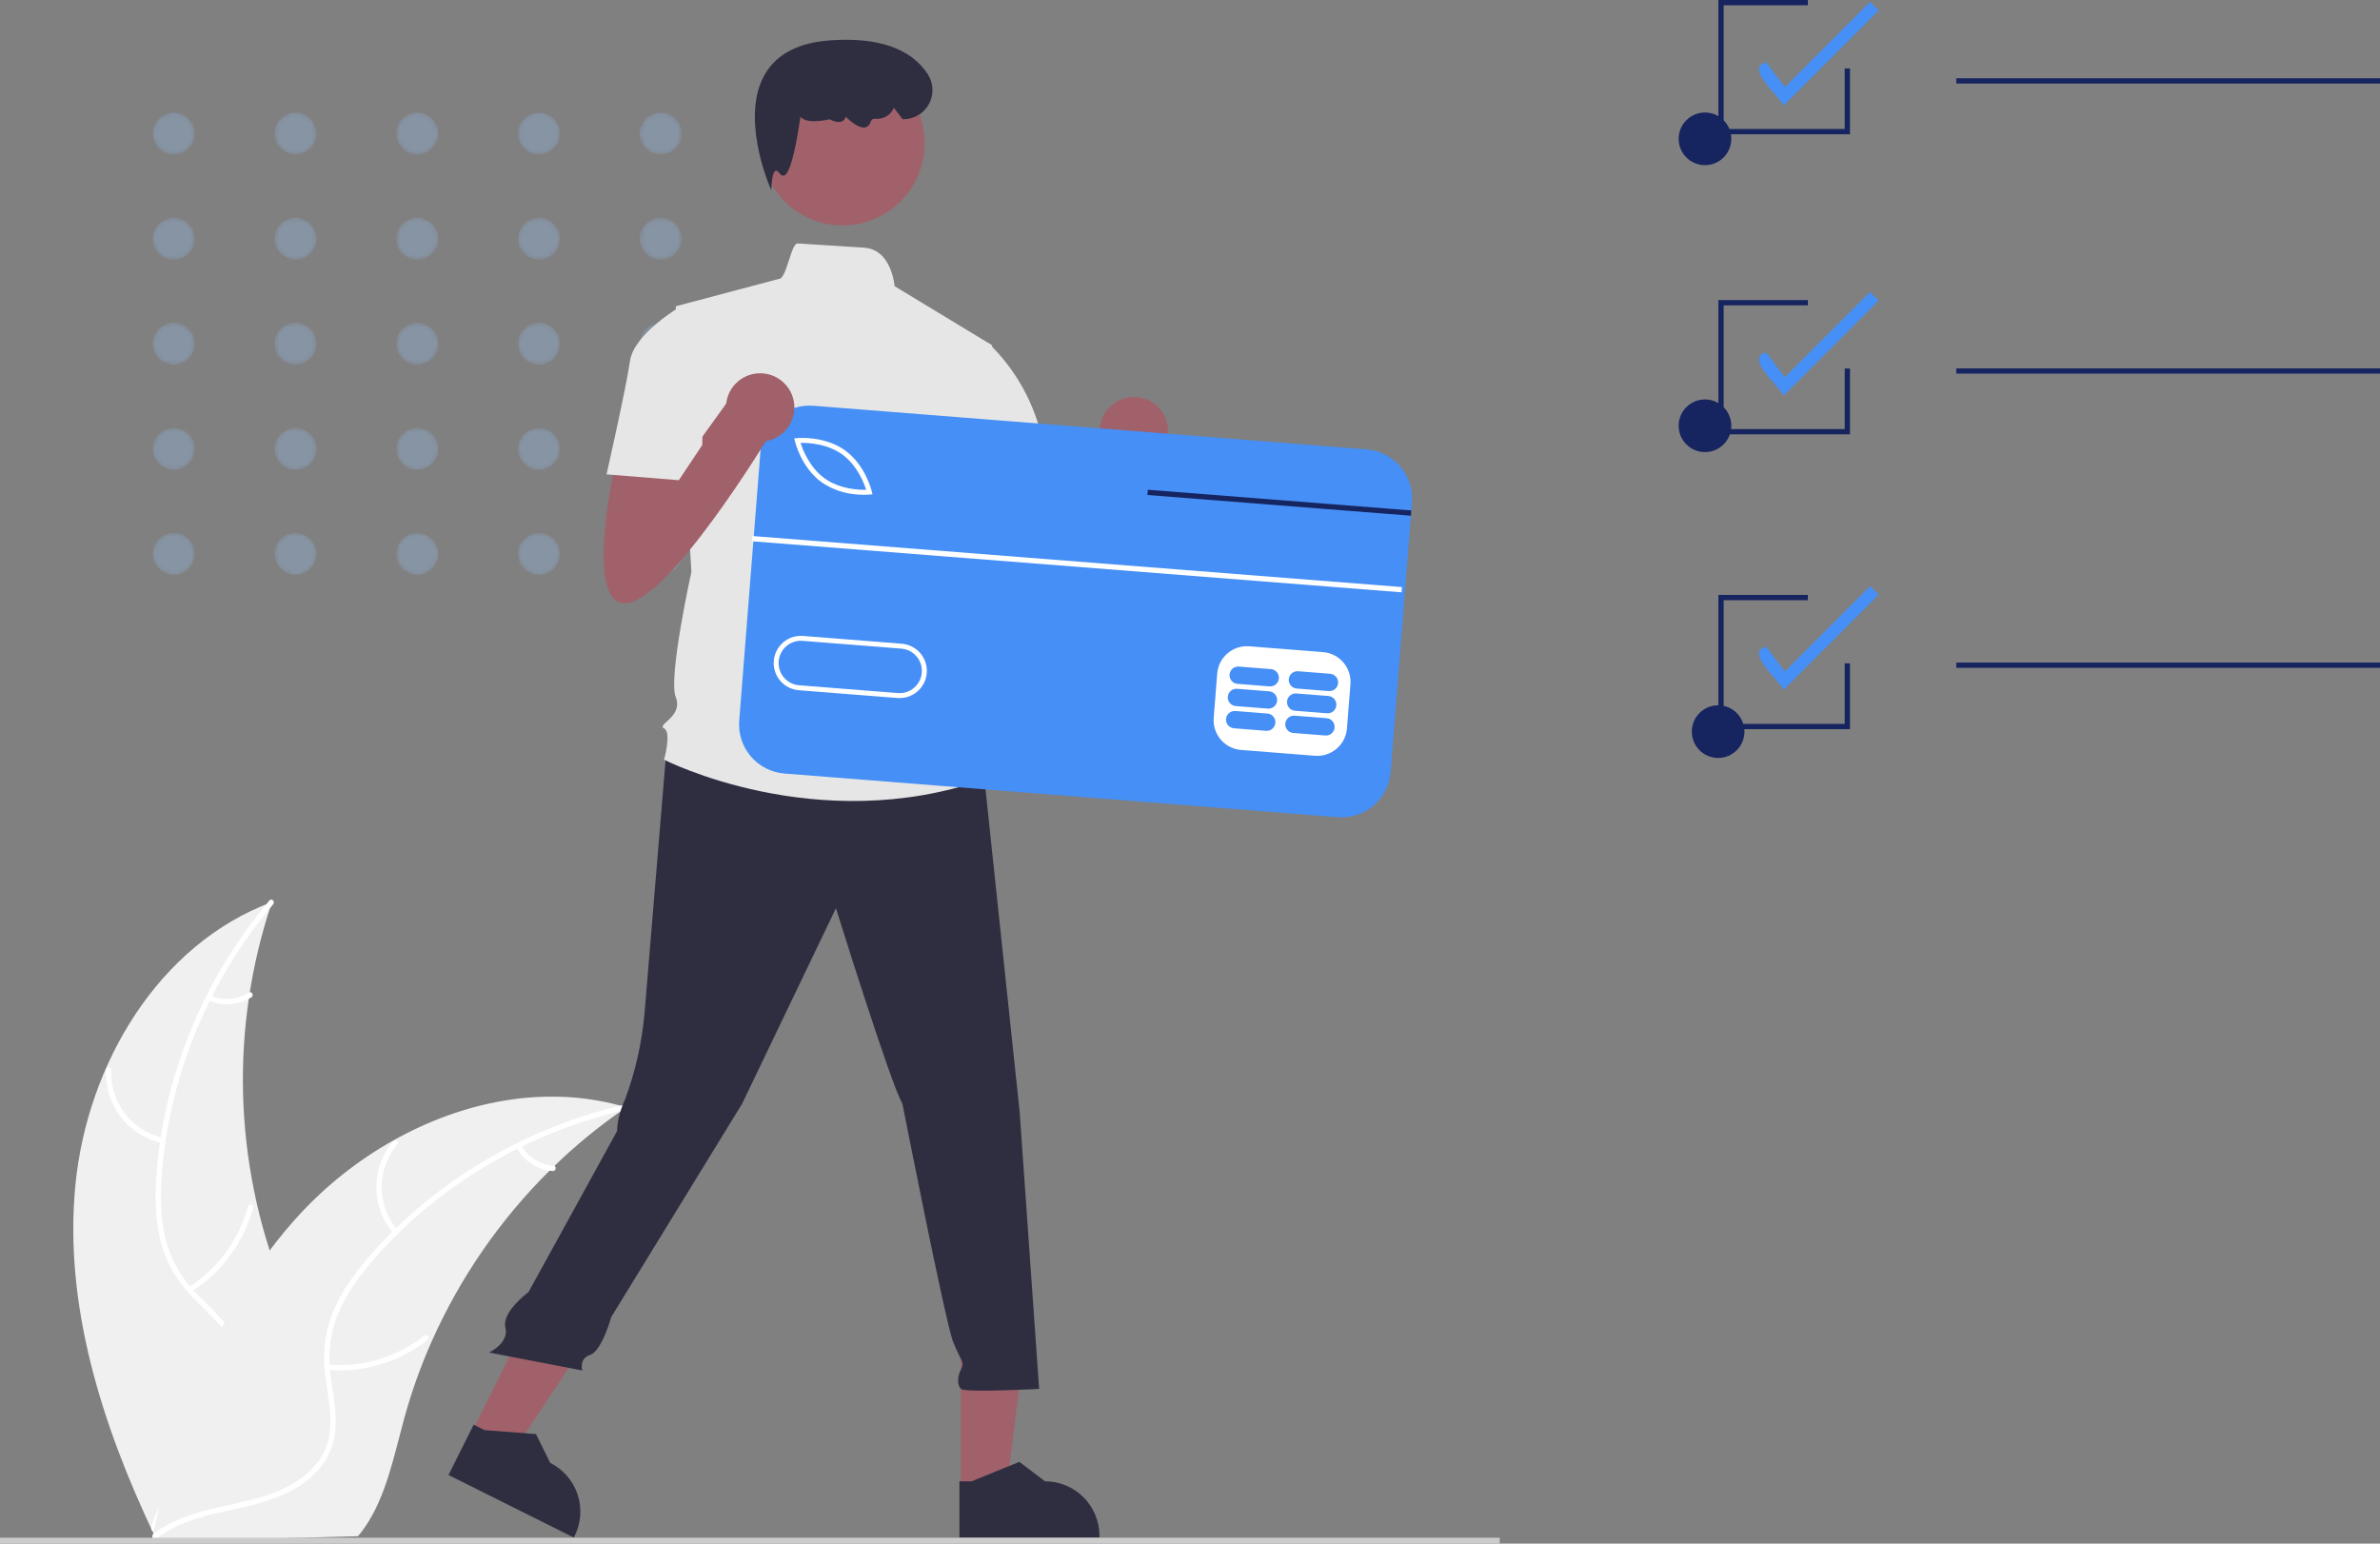 <svg width="592" height="384" viewBox="0 0 592 384" fill="none" xmlns="http://www.w3.org/2000/svg">
<rect x="0" y="0" width="592" height="384" fill="#808080" stroke="none"/>
<g clip-path="url(#clip0_711_6732)">
<g opacity="0.3">
<mask id="mask0_711_6732" style="mask-type:alpha" maskUnits="userSpaceOnUse" x="38" y="28" width="11" height="11">
<path d="M43.228 38.425C46.116 38.425 48.457 36.091 48.457 33.212C48.457 30.334 46.116 28 43.228 28C40.341 28 38 30.334 38 33.212C38 36.091 40.341 38.425 43.228 38.425Z" fill="url(#paint0_linear_711_6732)"/>
</mask>
<g mask="url(#mask0_711_6732)">
<path d="M43.228 38.425C46.116 38.425 48.457 36.091 48.457 33.212C48.457 30.334 46.116 28 43.228 28C40.341 28 38 30.334 38 33.212C38 36.091 40.341 38.425 43.228 38.425Z" fill="url(#paint1_linear_711_6732)"/>
</g>
<mask id="mask1_711_6732" style="mask-type:alpha" maskUnits="userSpaceOnUse" x="68" y="28" width="11" height="11">
<path d="M73.51 38.425C76.397 38.425 78.738 36.091 78.738 33.212C78.738 30.334 76.397 28 73.51 28C70.622 28 68.281 30.334 68.281 33.212C68.281 36.091 70.622 38.425 73.51 38.425Z" fill="url(#paint2_linear_711_6732)"/>
</mask>
<g mask="url(#mask1_711_6732)">
<path d="M73.51 38.425C76.397 38.425 78.738 36.091 78.738 33.212C78.738 30.334 76.397 28 73.51 28C70.622 28 68.281 30.334 68.281 33.212C68.281 36.091 70.622 38.425 73.51 38.425Z" fill="url(#paint3_linear_711_6732)"/>
</g>
<mask id="mask2_711_6732" style="mask-type:alpha" maskUnits="userSpaceOnUse" x="98" y="28" width="12" height="11">
<path d="M103.79 38.425C106.678 38.425 109.019 36.091 109.019 33.212C109.019 30.334 106.678 28 103.79 28C100.903 28 98.562 30.334 98.562 33.212C98.562 36.091 100.903 38.425 103.79 38.425Z" fill="url(#paint4_linear_711_6732)"/>
</mask>
<g mask="url(#mask2_711_6732)">
<path d="M103.79 38.425C106.678 38.425 109.019 36.091 109.019 33.212C109.019 30.334 106.678 28 103.79 28C100.903 28 98.562 30.334 98.562 33.212C98.562 36.091 100.903 38.425 103.79 38.425Z" fill="url(#paint5_linear_711_6732)"/>
</g>
<mask id="mask3_711_6732" style="mask-type:alpha" maskUnits="userSpaceOnUse" x="128" y="28" width="12" height="11">
<path d="M134.072 38.425C136.959 38.425 139.3 36.091 139.3 33.212C139.3 30.334 136.959 28 134.072 28C131.184 28 128.843 30.334 128.843 33.212C128.843 36.091 131.184 38.425 134.072 38.425Z" fill="url(#paint6_linear_711_6732)"/>
</mask>
<g mask="url(#mask3_711_6732)">
<path d="M134.072 38.425C136.959 38.425 139.3 36.091 139.3 33.212C139.3 30.334 136.959 28 134.072 28C131.184 28 128.843 30.334 128.843 33.212C128.843 36.091 131.184 38.425 134.072 38.425Z" fill="url(#paint7_linear_711_6732)"/>
</g>
<mask id="mask4_711_6732" style="mask-type:alpha" maskUnits="userSpaceOnUse" x="159" y="28" width="11" height="11">
<path d="M164.352 38.425C167.24 38.425 169.581 36.091 169.581 33.212C169.581 30.334 167.24 28 164.352 28C161.465 28 159.124 30.334 159.124 33.212C159.124 36.091 161.465 38.425 164.352 38.425Z" fill="url(#paint8_linear_711_6732)"/>
</mask>
<g mask="url(#mask4_711_6732)">
<path d="M164.352 38.425C167.24 38.425 169.581 36.091 169.581 33.212C169.581 30.334 167.24 28 164.352 28C161.465 28 159.124 30.334 159.124 33.212C159.124 36.091 161.465 38.425 164.352 38.425Z" fill="url(#paint9_linear_711_6732)"/>
</g>
<mask id="mask5_711_6732" style="mask-type:alpha" maskUnits="userSpaceOnUse" x="38" y="54" width="11" height="11">
<path d="M43.228 64.596C46.116 64.596 48.457 62.262 48.457 59.383C48.457 56.505 46.116 54.171 43.228 54.171C40.341 54.171 38 56.505 38 59.383C38 62.262 40.341 64.596 43.228 64.596Z" fill="url(#paint10_linear_711_6732)"/>
</mask>
<g mask="url(#mask5_711_6732)">
<path d="M43.228 64.596C46.116 64.596 48.457 62.262 48.457 59.383C48.457 56.505 46.116 54.171 43.228 54.171C40.341 54.171 38 56.505 38 59.383C38 62.262 40.341 64.596 43.228 64.596Z" fill="url(#paint11_linear_711_6732)"/>
</g>
<mask id="mask6_711_6732" style="mask-type:alpha" maskUnits="userSpaceOnUse" x="68" y="54" width="11" height="11">
<path d="M73.51 64.596C76.397 64.596 78.738 62.262 78.738 59.383C78.738 56.505 76.397 54.171 73.51 54.171C70.622 54.171 68.281 56.505 68.281 59.383C68.281 62.262 70.622 64.596 73.51 64.596Z" fill="url(#paint12_linear_711_6732)"/>
</mask>
<g mask="url(#mask6_711_6732)">
<path d="M73.51 64.596C76.397 64.596 78.738 62.262 78.738 59.383C78.738 56.505 76.397 54.171 73.51 54.171C70.622 54.171 68.281 56.505 68.281 59.383C68.281 62.262 70.622 64.596 73.51 64.596Z" fill="url(#paint13_linear_711_6732)"/>
</g>
<mask id="mask7_711_6732" style="mask-type:alpha" maskUnits="userSpaceOnUse" x="98" y="54" width="12" height="11">
<path d="M103.79 64.596C106.678 64.596 109.019 62.262 109.019 59.383C109.019 56.505 106.678 54.171 103.79 54.171C100.903 54.171 98.562 56.505 98.562 59.383C98.562 62.262 100.903 64.596 103.79 64.596Z" fill="url(#paint14_linear_711_6732)"/>
</mask>
<g mask="url(#mask7_711_6732)">
<path d="M103.79 64.596C106.678 64.596 109.019 62.262 109.019 59.383C109.019 56.505 106.678 54.171 103.79 54.171C100.903 54.171 98.562 56.505 98.562 59.383C98.562 62.262 100.903 64.596 103.79 64.596Z" fill="url(#paint15_linear_711_6732)"/>
</g>
<mask id="mask8_711_6732" style="mask-type:alpha" maskUnits="userSpaceOnUse" x="128" y="54" width="12" height="11">
<path d="M134.072 64.596C136.959 64.596 139.3 62.262 139.3 59.383C139.3 56.505 136.959 54.171 134.072 54.171C131.184 54.171 128.843 56.505 128.843 59.383C128.843 62.262 131.184 64.596 134.072 64.596Z" fill="url(#paint16_linear_711_6732)"/>
</mask>
<g mask="url(#mask8_711_6732)">
<path d="M134.072 64.596C136.959 64.596 139.3 62.262 139.3 59.383C139.3 56.505 136.959 54.171 134.072 54.171C131.184 54.171 128.843 56.505 128.843 59.383C128.843 62.262 131.184 64.596 134.072 64.596Z" fill="url(#paint17_linear_711_6732)"/>
</g>
<mask id="mask9_711_6732" style="mask-type:alpha" maskUnits="userSpaceOnUse" x="38" y="80" width="11" height="11">
<path d="M43.228 90.713C46.116 90.713 48.457 88.379 48.457 85.5C48.457 82.621 46.116 80.288 43.228 80.288C40.341 80.288 38 82.621 38 85.5C38 88.379 40.341 90.713 43.228 90.713Z" fill="url(#paint18_linear_711_6732)"/>
</mask>
<g mask="url(#mask9_711_6732)">
<path d="M43.228 90.713C46.116 90.713 48.457 88.379 48.457 85.5C48.457 82.621 46.116 80.288 43.228 80.288C40.341 80.288 38 82.621 38 85.5C38 88.379 40.341 90.713 43.228 90.713Z" fill="url(#paint19_linear_711_6732)"/>
</g>
<mask id="mask10_711_6732" style="mask-type:alpha" maskUnits="userSpaceOnUse" x="68" y="80" width="11" height="11">
<path d="M73.51 90.713C76.397 90.713 78.738 88.379 78.738 85.5C78.738 82.621 76.397 80.288 73.51 80.288C70.622 80.288 68.281 82.621 68.281 85.5C68.281 88.379 70.622 90.713 73.51 90.713Z" fill="url(#paint20_linear_711_6732)"/>
</mask>
<g mask="url(#mask10_711_6732)">
<path d="M73.51 90.713C76.397 90.713 78.738 88.379 78.738 85.5C78.738 82.621 76.397 80.288 73.51 80.288C70.622 80.288 68.281 82.621 68.281 85.5C68.281 88.379 70.622 90.713 73.51 90.713Z" fill="url(#paint21_linear_711_6732)"/>
</g>
<mask id="mask11_711_6732" style="mask-type:alpha" maskUnits="userSpaceOnUse" x="98" y="80" width="12" height="11">
<path d="M103.79 90.713C106.678 90.713 109.019 88.379 109.019 85.5C109.019 82.621 106.678 80.288 103.79 80.288C100.903 80.288 98.562 82.621 98.562 85.5C98.562 88.379 100.903 90.713 103.79 90.713Z" fill="url(#paint22_linear_711_6732)"/>
</mask>
<g mask="url(#mask11_711_6732)">
<path d="M103.79 90.713C106.678 90.713 109.019 88.379 109.019 85.5C109.019 82.621 106.678 80.288 103.79 80.288C100.903 80.288 98.562 82.621 98.562 85.5C98.562 88.379 100.903 90.713 103.79 90.713Z" fill="url(#paint23_linear_711_6732)"/>
</g>
<mask id="mask12_711_6732" style="mask-type:alpha" maskUnits="userSpaceOnUse" x="128" y="80" width="12" height="11">
<path d="M134.072 90.713C136.959 90.713 139.3 88.379 139.3 85.5C139.3 82.621 136.959 80.288 134.072 80.288C131.184 80.288 128.843 82.621 128.843 85.5C128.843 88.379 131.184 90.713 134.072 90.713Z" fill="url(#paint24_linear_711_6732)"/>
</mask>
<g mask="url(#mask12_711_6732)">
<path d="M134.072 90.713C136.959 90.713 139.3 88.379 139.3 85.5C139.3 82.621 136.959 80.288 134.072 80.288C131.184 80.288 128.843 82.621 128.843 85.5C128.843 88.379 131.184 90.713 134.072 90.713Z" fill="url(#paint25_linear_711_6732)"/>
</g>
<mask id="mask13_711_6732" style="mask-type:alpha" maskUnits="userSpaceOnUse" x="159" y="80" width="11" height="11">
<path d="M164.352 90.713C167.24 90.713 169.581 88.379 169.581 85.5C169.581 82.621 167.24 80.288 164.352 80.288C161.465 80.288 159.124 82.621 159.124 85.5C159.124 88.379 161.465 90.713 164.352 90.713Z" fill="url(#paint26_linear_711_6732)"/>
</mask>
<g mask="url(#mask13_711_6732)">
<path d="M164.352 90.713C167.24 90.713 169.581 88.379 169.581 85.5C169.581 82.621 167.24 80.288 164.352 80.288C161.465 80.288 159.124 82.621 159.124 85.5C159.124 88.379 161.465 90.713 164.352 90.713Z" fill="url(#paint27_linear_711_6732)"/>
</g>
<mask id="mask14_711_6732" style="mask-type:alpha" maskUnits="userSpaceOnUse" x="159" y="54" width="11" height="11">
<path d="M164.352 64.596C167.24 64.596 169.581 62.262 169.581 59.383C169.581 56.505 167.24 54.171 164.352 54.171C161.465 54.171 159.124 56.505 159.124 59.383C159.124 62.262 161.465 64.596 164.352 64.596Z" fill="url(#paint28_linear_711_6732)"/>
</mask>
<g mask="url(#mask14_711_6732)">
<path d="M164.352 64.596C167.24 64.596 169.581 62.262 169.581 59.383C169.581 56.505 167.24 54.171 164.352 54.171C161.465 54.171 159.124 56.505 159.124 59.383C159.124 62.262 161.465 64.596 164.352 64.596Z" fill="url(#paint29_linear_711_6732)"/>
</g>
<mask id="mask15_711_6732" style="mask-type:alpha" maskUnits="userSpaceOnUse" x="38" y="106" width="11" height="11">
<path d="M43.228 116.883C46.116 116.883 48.457 114.55 48.457 111.671C48.457 108.792 46.116 106.458 43.228 106.458C40.341 106.458 38 108.792 38 111.671C38 114.55 40.341 116.883 43.228 116.883Z" fill="url(#paint30_linear_711_6732)"/>
</mask>
<g mask="url(#mask15_711_6732)">
<path d="M43.228 116.883C46.116 116.883 48.457 114.55 48.457 111.671C48.457 108.792 46.116 106.458 43.228 106.458C40.341 106.458 38 108.792 38 111.671C38 114.55 40.341 116.883 43.228 116.883Z" fill="url(#paint31_linear_711_6732)"/>
</g>
<mask id="mask16_711_6732" style="mask-type:alpha" maskUnits="userSpaceOnUse" x="68" y="106" width="11" height="11">
<path d="M73.51 116.883C76.397 116.883 78.738 114.55 78.738 111.671C78.738 108.792 76.397 106.458 73.51 106.458C70.622 106.458 68.281 108.792 68.281 111.671C68.281 114.55 70.622 116.883 73.51 116.883Z" fill="url(#paint32_linear_711_6732)"/>
</mask>
<g mask="url(#mask16_711_6732)">
<path d="M73.51 116.883C76.397 116.883 78.738 114.55 78.738 111.671C78.738 108.792 76.397 106.458 73.51 106.458C70.622 106.458 68.281 108.792 68.281 111.671C68.281 114.55 70.622 116.883 73.51 116.883Z" fill="url(#paint33_linear_711_6732)"/>
</g>
<mask id="mask17_711_6732" style="mask-type:alpha" maskUnits="userSpaceOnUse" x="98" y="106" width="12" height="11">
<path d="M103.79 116.883C106.678 116.883 109.019 114.55 109.019 111.671C109.019 108.792 106.678 106.458 103.79 106.458C100.903 106.458 98.562 108.792 98.562 111.671C98.562 114.55 100.903 116.883 103.79 116.883Z" fill="url(#paint34_linear_711_6732)"/>
</mask>
<g mask="url(#mask17_711_6732)">
<path d="M103.79 116.883C106.678 116.883 109.019 114.55 109.019 111.671C109.019 108.792 106.678 106.458 103.79 106.458C100.903 106.458 98.562 108.792 98.562 111.671C98.562 114.55 100.903 116.883 103.79 116.883Z" fill="url(#paint35_linear_711_6732)"/>
</g>
<mask id="mask18_711_6732" style="mask-type:alpha" maskUnits="userSpaceOnUse" x="128" y="106" width="12" height="11">
<path d="M134.072 116.883C136.959 116.883 139.3 114.55 139.3 111.671C139.3 108.792 136.959 106.458 134.072 106.458C131.184 106.458 128.843 108.792 128.843 111.671C128.843 114.55 131.184 116.883 134.072 116.883Z" fill="url(#paint36_linear_711_6732)"/>
</mask>
<g mask="url(#mask18_711_6732)">
<path d="M134.072 116.883C136.959 116.883 139.3 114.55 139.3 111.671C139.3 108.792 136.959 106.458 134.072 106.458C131.184 106.458 128.843 108.792 128.843 111.671C128.843 114.55 131.184 116.883 134.072 116.883Z" fill="url(#paint37_linear_711_6732)"/>
</g>
<mask id="mask19_711_6732" style="mask-type:alpha" maskUnits="userSpaceOnUse" x="159" y="106" width="11" height="11">
<path d="M164.352 116.883C167.24 116.883 169.581 114.55 169.581 111.671C169.581 108.792 167.24 106.458 164.352 106.458C161.465 106.458 159.124 108.792 159.124 111.671C159.124 114.55 161.465 116.883 164.352 116.883Z" fill="url(#paint38_linear_711_6732)"/>
</mask>
<g mask="url(#mask19_711_6732)">
<path d="M164.352 116.883C167.24 116.883 169.581 114.55 169.581 111.671C169.581 108.792 167.24 106.458 164.352 106.458C161.465 106.458 159.124 108.792 159.124 111.671C159.124 114.55 161.465 116.883 164.352 116.883Z" fill="url(#paint39_linear_711_6732)"/>
</g>
<mask id="mask20_711_6732" style="mask-type:alpha" maskUnits="userSpaceOnUse" x="38" y="132" width="11" height="11">
<path d="M43.228 143C46.116 143 48.457 140.666 48.457 137.787C48.457 134.909 46.116 132.575 43.228 132.575C40.341 132.575 38 134.909 38 137.787C38 140.666 40.341 143 43.228 143Z" fill="url(#paint40_linear_711_6732)"/>
</mask>
<g mask="url(#mask20_711_6732)">
<path d="M43.228 143C46.116 143 48.457 140.666 48.457 137.787C48.457 134.909 46.116 132.575 43.228 132.575C40.341 132.575 38 134.909 38 137.787C38 140.666 40.341 143 43.228 143Z" fill="url(#paint41_linear_711_6732)"/>
</g>
<mask id="mask21_711_6732" style="mask-type:alpha" maskUnits="userSpaceOnUse" x="68" y="132" width="11" height="11">
<path d="M73.51 143C76.397 143 78.738 140.666 78.738 137.787C78.738 134.909 76.397 132.575 73.51 132.575C70.622 132.575 68.281 134.909 68.281 137.787C68.281 140.666 70.622 143 73.51 143Z" fill="url(#paint42_linear_711_6732)"/>
</mask>
<g mask="url(#mask21_711_6732)">
<path d="M73.51 143C76.397 143 78.738 140.666 78.738 137.787C78.738 134.909 76.397 132.575 73.51 132.575C70.622 132.575 68.281 134.909 68.281 137.787C68.281 140.666 70.622 143 73.51 143Z" fill="url(#paint43_linear_711_6732)"/>
</g>
<mask id="mask22_711_6732" style="mask-type:alpha" maskUnits="userSpaceOnUse" x="98" y="132" width="12" height="11">
<path d="M103.79 143C106.678 143 109.019 140.666 109.019 137.787C109.019 134.909 106.678 132.575 103.79 132.575C100.903 132.575 98.562 134.909 98.562 137.787C98.562 140.666 100.903 143 103.79 143Z" fill="url(#paint44_linear_711_6732)"/>
</mask>
<g mask="url(#mask22_711_6732)">
<path d="M103.79 143C106.678 143 109.019 140.666 109.019 137.787C109.019 134.909 106.678 132.575 103.79 132.575C100.903 132.575 98.562 134.909 98.562 137.787C98.562 140.666 100.903 143 103.79 143Z" fill="url(#paint45_linear_711_6732)"/>
</g>
<mask id="mask23_711_6732" style="mask-type:alpha" maskUnits="userSpaceOnUse" x="128" y="132" width="12" height="11">
<path d="M134.072 143C136.959 143 139.3 140.666 139.3 137.787C139.3 134.909 136.959 132.575 134.072 132.575C131.184 132.575 128.843 134.909 128.843 137.787C128.843 140.666 131.184 143 134.072 143Z" fill="url(#paint46_linear_711_6732)"/>
</mask>
<g mask="url(#mask23_711_6732)">
<path d="M134.072 143C136.959 143 139.3 140.666 139.3 137.787C139.3 134.909 136.959 132.575 134.072 132.575C131.184 132.575 128.843 134.909 128.843 137.787C128.843 140.666 131.184 143 134.072 143Z" fill="url(#paint47_linear_711_6732)"/>
</g>
<mask id="mask24_711_6732" style="mask-type:alpha" maskUnits="userSpaceOnUse" x="159" y="132" width="11" height="11">
<path d="M164.352 143C167.24 143 169.581 140.666 169.581 137.787C169.581 134.909 167.24 132.575 164.352 132.575C161.465 132.575 159.124 134.909 159.124 137.787C159.124 140.666 161.465 143 164.352 143Z" fill="url(#paint48_linear_711_6732)"/>
</mask>
<g mask="url(#mask24_711_6732)">
<path d="M164.352 143C167.24 143 169.581 140.666 169.581 137.787C169.581 134.909 167.24 132.575 164.352 132.575C161.465 132.575 159.124 134.909 159.124 137.787C159.124 140.666 161.465 143 164.352 143Z" fill="url(#paint49_linear_711_6732)"/>
</g>
</g>
<path d="M18.763 294.719C21.696 264.762 39.429 234.859 67.643 224.399C57.217 255.426 58.098 289.142 70.13 319.582C74.813 331.304 81.242 343.855 77.438 355.891C75.072 363.381 68.957 369.224 62.048 372.957C55.14 376.691 47.414 378.586 39.785 380.445L38.308 381.733C25.411 354.538 15.829 324.675 18.763 294.719Z" fill="#F0F0F0"/>
<path d="M67.94 224.956C52.01 243.765 41.983 267.787 40.23 292.414C39.851 297.738 39.93 303.172 41.227 308.376C42.53 313.44 45.165 318.061 48.857 321.761C52.231 325.281 56.089 328.489 58.549 332.768C61.142 337.277 61.372 342.472 59.806 347.374C57.889 353.373 53.931 358.325 49.893 363.033C45.41 368.26 40.67 373.618 38.884 380.44C38.668 381.266 37.398 380.882 37.614 380.057C40.722 368.189 51.978 361.2 57.152 350.448C59.567 345.431 60.485 339.656 57.964 334.493C55.76 329.977 51.784 326.665 48.337 323.131C44.718 319.421 41.91 315.319 40.389 310.322C38.832 305.209 38.541 299.767 38.782 294.456C39.419 282.418 41.944 270.555 46.265 259.301C51.125 246.43 58.15 234.486 67.037 223.984C67.587 223.335 68.487 224.311 67.94 224.956L67.94 224.956Z" fill="white"/>
<path d="M40.378 284.379C36.255 283.491 32.583 281.166 30.016 277.819C27.449 274.472 26.154 270.322 26.364 266.108C26.374 265.937 26.451 265.776 26.577 265.659C26.704 265.543 26.871 265.48 27.043 265.484C27.215 265.488 27.378 265.559 27.499 265.681C27.62 265.803 27.689 265.968 27.69 266.14C27.488 270.063 28.694 273.929 31.09 277.041C33.487 280.153 36.917 282.305 40.761 283.109C41.596 283.285 41.208 284.554 40.378 284.379Z" fill="white"/>
<path d="M46.912 320.202C54.195 315.59 59.473 308.401 61.694 300.069C61.913 299.243 63.182 299.627 62.963 300.452C60.637 309.118 55.129 316.588 47.539 321.371C46.815 321.827 46.192 320.655 46.912 320.202Z" fill="white"/>
<path d="M52.388 247.654C53.911 248.33 55.579 248.617 57.24 248.489C58.902 248.362 60.506 247.823 61.908 246.922C62.626 246.457 63.248 247.629 62.535 248.09C60.981 249.079 59.209 249.672 57.374 249.817C55.538 249.963 53.695 249.656 52.005 248.924C51.84 248.869 51.702 248.752 51.62 248.599C51.537 248.445 51.516 248.266 51.561 248.098C51.613 247.93 51.728 247.789 51.883 247.706C52.038 247.623 52.219 247.604 52.388 247.654H52.388Z" fill="white"/>
<path d="M155.805 275.469C155.365 275.772 154.925 276.074 154.485 276.388C148.592 280.488 143.043 285.061 137.89 290.06C137.486 290.44 137.082 290.831 136.689 291.222C124.404 303.399 114.486 317.751 107.439 333.55C104.641 339.839 102.325 346.332 100.511 352.972C98.007 362.144 96.021 372.287 90.788 379.871C90.251 380.669 89.665 381.432 89.034 382.157L39.993 383.436C39.881 383.383 39.767 383.341 39.654 383.288L37.698 383.429C37.768 383.08 37.848 382.719 37.917 382.37C37.957 382.168 38.007 381.965 38.047 381.762C38.077 381.627 38.107 381.492 38.126 381.368C38.136 381.323 38.146 381.278 38.156 381.244C38.175 381.12 38.206 381.008 38.226 380.895C38.666 378.879 39.121 376.862 39.591 374.845C39.59 374.834 39.59 374.834 39.601 374.822C43.221 359.462 48.154 344.269 55.235 330.308C55.449 329.888 55.661 329.457 55.897 329.036C59.123 322.761 62.858 316.76 67.062 311.093C69.374 307.998 71.841 305.021 74.454 302.176C81.22 294.835 89.098 288.605 97.799 283.713C115.146 273.965 135.416 269.874 154.361 275.059C154.846 275.192 155.32 275.325 155.805 275.469Z" fill="#F0F0F0"/>
<path d="M155.711 276.095C131.671 281.518 109.208 294.66 92.987 313.267C89.48 317.29 86.272 321.676 84.175 326.613C82.168 331.44 81.49 336.717 82.212 341.895C82.787 346.737 83.937 351.623 83.326 356.52C82.682 361.682 79.74 365.969 75.538 368.94C70.397 372.575 64.257 374.145 58.2 375.472C51.474 376.945 44.464 378.369 38.933 382.74C38.263 383.27 37.48 382.198 38.149 381.67C47.773 374.065 60.967 375.264 71.57 369.796C76.517 367.245 80.726 363.186 81.821 357.545C82.778 352.612 81.597 347.573 80.972 342.676C80.316 337.533 80.542 332.568 82.335 327.661C84.169 322.641 87.212 318.121 90.601 314.026C98.355 304.797 107.511 296.846 117.734 290.463C129.361 283.113 142.159 277.807 155.575 274.775C156.405 274.588 156.536 275.909 155.711 276.095H155.711Z" fill="white"/>
<path d="M97.94 306.941C95.183 303.749 93.65 299.68 93.615 295.462C93.58 291.244 95.044 287.15 97.748 283.913C98.297 283.259 99.337 284.082 98.787 284.737C96.265 287.747 94.9 291.56 94.941 295.488C94.982 299.416 96.425 303.2 99.01 306.157C99.571 306.8 98.498 307.58 97.94 306.941Z" fill="white"/>
<path d="M81.597 339.479C90.188 340.183 98.729 337.622 105.517 332.306C106.189 331.779 106.971 332.85 106.3 333.377C99.226 338.895 90.332 341.542 81.394 340.79C80.542 340.718 80.749 339.407 81.597 339.479H81.597Z" fill="white"/>
<path d="M129.632 284.851C130.442 286.309 131.6 287.542 133.004 288.441C134.408 289.34 136.013 289.875 137.675 290C138.527 290.062 138.319 291.372 137.472 291.311C135.636 291.165 133.865 290.571 132.311 289.581C130.758 288.592 129.471 287.237 128.562 285.635C128.464 285.491 128.424 285.315 128.45 285.143C128.477 284.971 128.568 284.815 128.705 284.708C128.848 284.605 129.025 284.562 129.198 284.589C129.372 284.616 129.528 284.71 129.632 284.851Z" fill="white"/>
<path d="M443.628 26.284C442.896 24.121 433.714 16.769 439.34 15.533L443.954 21.688L465.168 0.467L467.301 2.602L443.628 26.284Z" fill="#458FF6"/>
<path d="M443.628 98.443C442.896 96.28 433.714 88.928 439.34 87.692L443.954 93.847L465.168 72.626L467.301 74.76L443.628 98.443Z" fill="#458FF6"/>
<path d="M443.628 171.633C442.896 169.47 433.714 162.118 439.34 160.882L443.954 167.037L465.168 145.816L467.301 147.95L443.628 171.633Z" fill="#458FF6"/>
<path d="M424.094 112.461C427.709 112.461 430.64 109.529 430.64 105.912C430.64 102.296 427.709 99.364 424.094 99.364C420.479 99.364 417.548 102.296 417.548 105.912C417.548 109.529 420.479 112.461 424.094 112.461Z" fill="#16245F"/>
<path d="M424.094 41.083C427.709 41.083 430.64 38.151 430.64 34.535C430.64 30.918 427.709 27.987 424.094 27.987C420.479 27.987 417.548 30.918 417.548 34.535C417.548 38.151 420.479 41.083 424.094 41.083Z" fill="#16245F"/>
<path d="M592 19.474H486.608V20.783H592V19.474Z" fill="#16245F"/>
<path d="M427.367 188.549C430.982 188.549 433.913 185.617 433.913 182C433.913 178.384 430.982 175.452 427.367 175.452C423.752 175.452 420.821 178.384 420.821 182C420.821 185.617 423.752 188.549 427.367 188.549Z" fill="#16245F"/>
<path d="M592 91.633H486.608V92.942H592V91.633Z" fill="#16245F"/>
<path d="M592 164.823H486.608V166.132H592V164.823Z" fill="#16245F"/>
<path d="M460.161 181.39H427.431V147.993H449.688V149.303H428.74V180.08H458.852V165.019H460.161V181.39Z" fill="#16245F"/>
<path d="M460.161 108.048H427.431V74.651H449.688V75.961H428.74V106.738H458.852V91.677H460.161V108.048Z" fill="#16245F"/>
<path d="M460.161 33.397H427.431V0H449.688V1.31H428.74V32.087H458.852V17.026H460.161V33.397Z" fill="#16245F"/>
<path d="M246.462 119.031C246.462 119.031 237.715 155.978 248.406 155.978C259.097 155.978 284.368 114.169 284.368 114.169L275.62 103.474L259.92 125.28L259.097 114.169L246.462 119.031Z" fill="#A0616A"/>
<path d="M282.037 115.776C286.737 115.776 290.547 111.964 290.547 107.263C290.547 102.561 286.737 98.75 282.037 98.75C277.337 98.75 273.527 102.561 273.527 107.263C273.527 111.964 277.337 115.776 282.037 115.776Z" fill="#A0616A"/>
<path d="M239.046 370.669L250.372 370.668L255.762 326.961L239.043 326.961L239.046 370.669Z" fill="#A0616A"/>
<path d="M238.646 382.49L273.479 382.489V382.048C273.479 378.451 272.051 375.001 269.508 372.458C266.965 369.914 263.517 368.485 259.921 368.485H259.921L253.558 363.656L241.686 368.486L238.646 368.486L238.646 382.49Z" fill="#2F2E41"/>
<path d="M117.199 356.532L127.334 361.591L151.667 324.891L136.708 317.423L117.199 356.532Z" fill="#A0616A"/>
<path d="M111.565 366.93L142.733 382.49L142.93 382.096C144.535 378.877 144.797 375.152 143.657 371.741C142.518 368.329 140.07 365.51 136.853 363.904L136.852 363.903L133.315 356.74L120.537 355.758L117.816 354.4L111.565 366.93Z" fill="#2F2E41"/>
<path d="M373.027 382.533H0V384H373.027V382.533Z" fill="#CCCCCC"/>
<path d="M165.81 186.057C165.81 186.057 161.283 240.506 160.311 252.173C159.645 259.487 158.011 266.68 155.452 273.564C155.452 273.564 153.508 277.453 153.508 281.342L131.477 321.394C131.477 321.394 124.745 326.344 125.717 330.234C126.689 334.123 121.658 336.456 121.658 336.456L144.858 340.929C144.858 340.929 143.887 338.012 146.802 337.04C149.718 336.067 152.039 327.634 152.039 327.634L184.61 274.536L207.936 225.922C207.936 225.922 221.544 269.675 224.459 274.536C224.459 274.536 235.151 328.984 237.095 333.845C239.038 338.707 240.01 338.707 239.038 340.651C238.066 342.596 238.066 344.54 239.038 345.512C240.01 346.485 258.477 345.512 258.477 345.512L253.617 276.481L244.87 193.837L200.161 180.225L165.81 186.057Z" fill="#2F2E41"/>
<path d="M209.583 56.075C220.856 56.075 229.994 46.933 229.994 35.657C229.994 24.38 220.856 15.239 209.583 15.239C198.311 15.239 189.172 24.38 189.172 35.657C189.172 46.933 198.311 56.075 209.583 56.075Z" fill="#A0616A"/>
<path d="M246.814 85.913L222.517 71.187C222.517 71.187 221.843 62.042 214.92 61.612C211.445 61.396 206.229 61.066 198.402 60.561C196.747 60.454 195.631 69.507 193.735 69.385L168.087 76.191L171.975 142.306C171.975 142.306 166.144 168.557 168.087 173.419C170.031 178.28 163.228 180.225 165.172 181.197C167.115 182.169 165.172 188.975 165.172 188.975C165.172 188.975 203.077 208.421 244.87 193.837L240.983 181.197C241.512 179.545 241.611 177.785 241.271 176.083C240.931 174.382 240.162 172.796 239.039 171.474C239.039 171.474 242.927 165.641 238.067 160.779C238.067 160.779 240.011 152.029 235.151 148.139L234.179 134.527L237.095 127.722L246.814 85.913Z" fill="#E6E6E6"/>
<path d="M191.872 47.321L191.301 45.995C191.228 45.824 184.009 28.754 190.408 18.225C193.369 13.35 198.755 10.598 206.414 10.046C218.398 9.179 226.6 12.023 230.798 18.492C231.502 19.589 231.898 20.855 231.944 22.157C231.99 23.459 231.684 24.75 231.059 25.893C230.433 27.036 229.512 27.99 228.391 28.653C227.269 29.317 225.99 29.666 224.688 29.664H224.527L222.325 26.804L222.196 27.082C221.399 28.808 219.568 29.752 217.424 29.545C217.059 29.519 216.736 29.834 216.477 30.508C216.389 30.803 216.224 31.069 215.999 31.278C215.773 31.487 215.496 31.631 215.195 31.696C213.611 32.005 211.352 30.008 210.341 29.013C210.302 29.242 210.215 29.46 210.084 29.652C209.954 29.844 209.784 30.006 209.585 30.127C208.52 30.742 206.862 29.939 206.386 29.683C202.595 30.489 200.141 30.273 199.089 29.043C198.377 34.088 196.847 43.168 195.012 43.671C194.821 43.715 194.62 43.697 194.44 43.618C194.259 43.539 194.109 43.404 194.011 43.233C193.57 42.66 193.175 42.374 192.928 42.454C192.332 42.644 191.98 44.61 191.929 45.879L191.872 47.321Z" fill="#2F2E41"/>
<path d="M236.123 86.886L245.819 85.31C252.803 92.023 257.56 100.717 259.449 110.22C262.365 125.777 263.337 128.694 263.337 128.694L240.011 134.527L227.375 110.22L236.123 86.886Z" fill="#E6E6E6"/>
<path d="M193.1 107.12L187.108 183.103L340.014 195.169L346.006 119.186L193.1 107.12Z" fill="white"/>
<path d="M209.436 113.007C205.694 110.334 200.943 110.14 199.128 110.179C199.682 111.908 201.403 116.342 205.145 119.016C208.896 121.696 213.641 121.883 215.453 121.846C214.899 120.118 213.179 115.682 209.436 113.007Z" fill="#458FF6"/>
<path d="M224.198 161.356L199.646 159.419C198.92 159.362 198.191 159.448 197.498 159.673C196.806 159.898 196.165 160.257 195.612 160.729C195.058 161.202 194.603 161.779 194.273 162.428C193.942 163.076 193.743 163.784 193.686 164.509C193.628 165.235 193.715 165.965 193.939 166.657C194.164 167.35 194.523 167.991 194.996 168.545C195.468 169.098 196.045 169.553 196.693 169.884C197.342 170.215 198.049 170.414 198.774 170.471L223.326 172.409C224.792 172.525 226.243 172.053 227.36 171.099C228.478 170.144 229.171 168.784 229.286 167.319C229.402 165.853 228.931 164.401 227.977 163.283C227.022 162.165 225.663 161.472 224.198 161.356Z" fill="#458FF6"/>
<path d="M339.978 111.8L202.321 100.936C200.72 100.81 199.11 101.001 197.582 101.497C196.055 101.994 194.64 102.786 193.419 103.83C192.198 104.873 191.194 106.147 190.465 107.578C189.735 109.01 189.295 110.571 189.169 112.173L183.875 179.261C183.621 182.497 184.661 185.701 186.768 188.17C188.874 190.638 191.875 192.169 195.109 192.425L332.766 203.288C334.367 203.414 335.978 203.224 337.505 202.727C339.033 202.231 340.447 201.438 341.669 200.395C342.89 199.352 343.894 198.078 344.623 196.646C345.352 195.215 345.792 193.654 345.918 192.052L350.949 128.287L351.051 126.984L351.211 124.957C351.337 123.355 351.146 121.744 350.65 120.216C350.154 118.688 349.362 117.273 348.319 116.051C347.276 114.83 346.002 113.825 344.571 113.096C343.14 112.367 341.579 111.926 339.978 111.8ZM335.913 170.171L335.041 181.224C334.882 183.176 333.956 184.985 332.467 186.257C330.977 187.528 329.045 188.158 327.093 188.008L308.677 186.557C306.726 186.397 304.917 185.471 303.646 183.981C302.375 182.492 301.745 180.559 301.895 178.606L302.767 167.553C302.927 165.601 303.853 163.792 305.342 162.521C306.831 161.25 308.763 160.62 310.715 160.769L329.125 162.222C331.076 162.382 332.885 163.308 334.157 164.797C335.429 166.286 336.06 168.218 335.913 170.171ZM192.467 164.408C192.61 162.619 193.457 160.96 194.82 159.795C196.184 158.63 197.955 158.054 199.743 158.193L224.294 160.131C225.181 160.2 226.046 160.443 226.839 160.845C227.632 161.248 228.338 161.804 228.916 162.48C229.495 163.156 229.934 163.939 230.21 164.785C230.486 165.631 230.592 166.523 230.523 167.411C230.454 168.298 230.21 169.163 229.807 169.956C229.403 170.749 228.848 171.454 228.171 172.032C227.495 172.611 226.712 173.05 225.866 173.325C225.02 173.6 224.128 173.705 223.241 173.635L223.228 173.639L198.677 171.7C197.79 171.63 196.926 171.386 196.134 170.981C195.342 170.576 194.637 170.019 194.06 169.342C193.484 168.665 193.046 167.88 192.773 167.034C192.499 166.187 192.396 165.295 192.467 164.408ZM197.723 109.741L197.556 109.054L198.262 108.989C198.538 108.959 205.069 108.373 210.153 112.005C215.237 115.638 216.795 122.012 216.863 122.279L217.025 122.967L216.32 123.038C215.32 123.113 214.315 123.106 213.316 123.018C210.138 122.832 207.068 121.795 204.428 120.015C199.344 116.383 197.785 110.009 197.723 109.741Z" fill="#458FF6"/>
<path d="M315.26 177.501L307.281 176.871C306.711 176.828 306.148 177.011 305.714 177.383C305.28 177.754 305.012 178.282 304.967 178.851C304.922 179.421 305.104 179.985 305.475 180.419C305.845 180.854 306.373 181.124 306.942 181.17L314.921 181.799C315.49 181.843 316.054 181.659 316.488 181.288C316.921 180.917 317.19 180.389 317.235 179.819C317.28 179.25 317.097 178.686 316.727 178.252C316.357 177.817 315.829 177.547 315.26 177.501Z" fill="#458FF6"/>
<path d="M329.992 178.664L322.012 178.034C321.443 177.99 320.88 178.174 320.447 178.546C320.013 178.917 319.744 179.445 319.7 180.014C319.655 180.583 319.837 181.147 320.207 181.581C320.577 182.016 321.104 182.286 321.673 182.332L329.653 182.962C330.222 183.005 330.785 182.821 331.218 182.45C331.652 182.079 331.92 181.551 331.965 180.982C332.01 180.413 331.827 179.849 331.457 179.414C331.087 178.98 330.56 178.71 329.992 178.664Z" fill="#458FF6"/>
<path d="M315.696 171.975L307.717 171.345C307.148 171.302 306.585 171.486 306.151 171.857C305.718 172.228 305.449 172.756 305.404 173.325C305.359 173.894 305.542 174.458 305.912 174.893C306.282 175.327 306.809 175.597 307.378 175.643L315.357 176.273C315.926 176.317 316.49 176.133 316.924 175.762C317.357 175.391 317.626 174.863 317.671 174.293C317.716 173.724 317.533 173.16 317.163 172.725C316.793 172.291 316.265 172.021 315.696 171.975Z" fill="#458FF6"/>
<path d="M330.427 173.137L322.448 172.508C321.878 172.464 321.315 172.648 320.881 173.019C320.447 173.39 320.179 173.918 320.134 174.488C320.089 175.057 320.271 175.621 320.642 176.055C321.012 176.49 321.54 176.76 322.109 176.806L330.088 177.436C330.657 177.479 331.221 177.296 331.655 176.924C332.088 176.553 332.357 176.025 332.402 175.456C332.447 174.886 332.264 174.322 331.894 173.888C331.524 173.453 330.996 173.183 330.427 173.137Z" fill="#458FF6"/>
<path d="M316.132 166.449L308.152 165.819C307.583 165.775 307.02 165.959 306.586 166.33C306.152 166.701 305.883 167.229 305.838 167.799C305.793 168.368 305.976 168.932 306.346 169.367C306.717 169.801 307.244 170.071 307.813 170.117L315.793 170.747C316.362 170.79 316.925 170.606 317.358 170.235C317.792 169.864 318.06 169.336 318.105 168.767C318.15 168.198 317.968 167.634 317.598 167.199C317.228 166.765 316.701 166.495 316.132 166.449Z" fill="#458FF6"/>
<path d="M330.863 167.611L322.884 166.981C322.315 166.938 321.752 167.122 321.318 167.493C320.885 167.864 320.616 168.392 320.571 168.961C320.526 169.53 320.709 170.094 321.079 170.529C321.449 170.963 321.976 171.233 322.545 171.28L330.524 171.909C331.093 171.953 331.656 171.769 332.09 171.398C332.523 171.026 332.792 170.498 332.837 169.929C332.882 169.36 332.699 168.797 332.329 168.362C331.959 167.927 331.432 167.657 330.863 167.611Z" fill="#458FF6"/>
<path d="M187.123 133.341L187.021 134.647L348.612 147.346L348.714 146.04L187.123 133.341Z" fill="white"/>
<path d="M351.05 126.984L350.949 128.287L345.325 127.846L285.407 123.137L285.515 121.833L345.427 126.543L351.05 126.984Z" fill="#16245F"/>
<path d="M153.508 113.137C153.508 113.137 144.761 150.084 155.452 150.084C166.143 150.084 191.414 108.276 191.414 108.276L182.666 97.581L166.966 119.387L166.143 108.276L153.508 113.137Z" fill="#A0616A"/>
<path d="M189.083 109.882C193.782 109.882 197.592 106.071 197.592 101.369C197.592 96.668 193.782 92.856 189.083 92.856C184.383 92.856 180.573 96.668 180.573 101.369C180.573 106.071 184.383 109.882 189.083 109.882Z" fill="#A0616A"/>
<path d="M175.168 82.024L169.336 76.191C169.336 76.191 157.673 82.997 156.701 89.803C155.729 96.609 150.869 117.999 150.869 117.999L168.85 119.457L174.682 110.707L175.168 82.024Z" fill="#E6E6E6"/>
</g>
<defs>
<linearGradient id="paint0_linear_711_6732" x1="92.996" y1="159.134" x2="21.594" y2="-22.67" gradientUnits="userSpaceOnUse">
<stop/>
<stop offset="1" stop-color="white"/>
</linearGradient>
<linearGradient id="paint1_linear_711_6732" x1="92.996" y1="159.134" x2="21.594" y2="-22.67" gradientUnits="userSpaceOnUse">
<stop stop-color="#97C3F9"/>
<stop offset="1" stop-color="#93C1F9"/>
</linearGradient>
<linearGradient id="paint2_linear_711_6732" x1="119.201" y1="148.843" x2="47.799" y2="-32.961" gradientUnits="userSpaceOnUse">
<stop/>
<stop offset="1" stop-color="white"/>
</linearGradient>
<linearGradient id="paint3_linear_711_6732" x1="119.201" y1="148.843" x2="47.799" y2="-32.961" gradientUnits="userSpaceOnUse">
<stop stop-color="#97C3F9"/>
<stop offset="1" stop-color="#93C1F9"/>
</linearGradient>
<linearGradient id="paint4_linear_711_6732" x1="145.405" y1="138.551" x2="74.003" y2="-43.253" gradientUnits="userSpaceOnUse">
<stop/>
<stop offset="1" stop-color="white"/>
</linearGradient>
<linearGradient id="paint5_linear_711_6732" x1="145.405" y1="138.551" x2="74.003" y2="-43.253" gradientUnits="userSpaceOnUse">
<stop stop-color="#97C3F9"/>
<stop offset="1" stop-color="#93C1F9"/>
</linearGradient>
<linearGradient id="paint6_linear_711_6732" x1="171.609" y1="128.259" x2="100.208" y2="-53.544" gradientUnits="userSpaceOnUse">
<stop/>
<stop offset="1" stop-color="white"/>
</linearGradient>
<linearGradient id="paint7_linear_711_6732" x1="171.609" y1="128.259" x2="100.208" y2="-53.544" gradientUnits="userSpaceOnUse">
<stop stop-color="#97C3F9"/>
<stop offset="1" stop-color="#93C1F9"/>
</linearGradient>
<linearGradient id="paint8_linear_711_6732" x1="197.813" y1="117.968" x2="126.412" y2="-63.836" gradientUnits="userSpaceOnUse">
<stop/>
<stop offset="1" stop-color="white"/>
</linearGradient>
<linearGradient id="paint9_linear_711_6732" x1="197.813" y1="117.968" x2="126.412" y2="-63.836" gradientUnits="userSpaceOnUse">
<stop stop-color="#97C3F9"/>
<stop offset="1" stop-color="#93C1F9"/>
</linearGradient>
<linearGradient id="paint10_linear_711_6732" x1="84.054" y1="162.645" x2="12.653" y2="-19.157" gradientUnits="userSpaceOnUse">
<stop/>
<stop offset="1" stop-color="white"/>
</linearGradient>
<linearGradient id="paint11_linear_711_6732" x1="84.054" y1="162.645" x2="12.653" y2="-19.157" gradientUnits="userSpaceOnUse">
<stop stop-color="#97C3F9"/>
<stop offset="1" stop-color="#93C1F9"/>
</linearGradient>
<linearGradient id="paint12_linear_711_6732" x1="110.258" y1="152.354" x2="38.858" y2="-29.449" gradientUnits="userSpaceOnUse">
<stop/>
<stop offset="1" stop-color="white"/>
</linearGradient>
<linearGradient id="paint13_linear_711_6732" x1="110.258" y1="152.354" x2="38.858" y2="-29.449" gradientUnits="userSpaceOnUse">
<stop stop-color="#97C3F9"/>
<stop offset="1" stop-color="#93C1F9"/>
</linearGradient>
<linearGradient id="paint14_linear_711_6732" x1="136.462" y1="142.062" x2="65.062" y2="-39.74" gradientUnits="userSpaceOnUse">
<stop/>
<stop offset="1" stop-color="white"/>
</linearGradient>
<linearGradient id="paint15_linear_711_6732" x1="136.462" y1="142.062" x2="65.062" y2="-39.74" gradientUnits="userSpaceOnUse">
<stop stop-color="#97C3F9"/>
<stop offset="1" stop-color="#93C1F9"/>
</linearGradient>
<linearGradient id="paint16_linear_711_6732" x1="162.667" y1="131.771" x2="91.266" y2="-50.032" gradientUnits="userSpaceOnUse">
<stop/>
<stop offset="1" stop-color="white"/>
</linearGradient>
<linearGradient id="paint17_linear_711_6732" x1="162.667" y1="131.771" x2="91.266" y2="-50.032" gradientUnits="userSpaceOnUse">
<stop stop-color="#97C3F9"/>
<stop offset="1" stop-color="#93C1F9"/>
</linearGradient>
<linearGradient id="paint18_linear_711_6732" x1="75.111" y1="166.158" x2="3.71" y2="-15.646" gradientUnits="userSpaceOnUse">
<stop/>
<stop offset="1" stop-color="white"/>
</linearGradient>
<linearGradient id="paint19_linear_711_6732" x1="75.111" y1="166.158" x2="3.71" y2="-15.646" gradientUnits="userSpaceOnUse">
<stop stop-color="#97C3F9"/>
<stop offset="1" stop-color="#93C1F9"/>
</linearGradient>
<linearGradient id="paint20_linear_711_6732" x1="101.316" y1="155.867" x2="29.914" y2="-25.937" gradientUnits="userSpaceOnUse">
<stop/>
<stop offset="1" stop-color="white"/>
</linearGradient>
<linearGradient id="paint21_linear_711_6732" x1="101.316" y1="155.867" x2="29.914" y2="-25.937" gradientUnits="userSpaceOnUse">
<stop stop-color="#97C3F9"/>
<stop offset="1" stop-color="#93C1F9"/>
</linearGradient>
<linearGradient id="paint22_linear_711_6732" x1="127.52" y1="145.575" x2="56.118" y2="-36.229" gradientUnits="userSpaceOnUse">
<stop/>
<stop offset="1" stop-color="white"/>
</linearGradient>
<linearGradient id="paint23_linear_711_6732" x1="127.52" y1="145.575" x2="56.118" y2="-36.229" gradientUnits="userSpaceOnUse">
<stop stop-color="#97C3F9"/>
<stop offset="1" stop-color="#93C1F9"/>
</linearGradient>
<linearGradient id="paint24_linear_711_6732" x1="153.724" y1="135.283" x2="82.323" y2="-46.52" gradientUnits="userSpaceOnUse">
<stop/>
<stop offset="1" stop-color="white"/>
</linearGradient>
<linearGradient id="paint25_linear_711_6732" x1="153.724" y1="135.283" x2="82.323" y2="-46.52" gradientUnits="userSpaceOnUse">
<stop stop-color="#97C3F9"/>
<stop offset="1" stop-color="#93C1F9"/>
</linearGradient>
<linearGradient id="paint26_linear_711_6732" x1="179.928" y1="124.992" x2="108.527" y2="-56.812" gradientUnits="userSpaceOnUse">
<stop/>
<stop offset="1" stop-color="white"/>
</linearGradient>
<linearGradient id="paint27_linear_711_6732" x1="179.928" y1="124.992" x2="108.527" y2="-56.812" gradientUnits="userSpaceOnUse">
<stop stop-color="#97C3F9"/>
<stop offset="1" stop-color="#93C1F9"/>
</linearGradient>
<linearGradient id="paint28_linear_711_6732" x1="188.871" y1="121.479" x2="117.47" y2="-60.323" gradientUnits="userSpaceOnUse">
<stop/>
<stop offset="1" stop-color="white"/>
</linearGradient>
<linearGradient id="paint29_linear_711_6732" x1="188.871" y1="121.479" x2="117.47" y2="-60.323" gradientUnits="userSpaceOnUse">
<stop stop-color="#97C3F9"/>
<stop offset="1" stop-color="#93C1F9"/>
</linearGradient>
<linearGradient id="paint30_linear_711_6732" x1="66.169" y1="169.67" x2="-5.233" y2="-12.134" gradientUnits="userSpaceOnUse">
<stop/>
<stop offset="1" stop-color="white"/>
</linearGradient>
<linearGradient id="paint31_linear_711_6732" x1="66.169" y1="169.67" x2="-5.233" y2="-12.134" gradientUnits="userSpaceOnUse">
<stop stop-color="#97C3F9"/>
<stop offset="1" stop-color="#93C1F9"/>
</linearGradient>
<linearGradient id="paint32_linear_711_6732" x1="92.374" y1="159.379" x2="20.972" y2="-22.425" gradientUnits="userSpaceOnUse">
<stop/>
<stop offset="1" stop-color="white"/>
</linearGradient>
<linearGradient id="paint33_linear_711_6732" x1="92.374" y1="159.379" x2="20.972" y2="-22.425" gradientUnits="userSpaceOnUse">
<stop stop-color="#97C3F9"/>
<stop offset="1" stop-color="#93C1F9"/>
</linearGradient>
<linearGradient id="paint34_linear_711_6732" x1="118.578" y1="149.087" x2="47.176" y2="-32.717" gradientUnits="userSpaceOnUse">
<stop/>
<stop offset="1" stop-color="white"/>
</linearGradient>
<linearGradient id="paint35_linear_711_6732" x1="118.578" y1="149.087" x2="47.176" y2="-32.717" gradientUnits="userSpaceOnUse">
<stop stop-color="#97C3F9"/>
<stop offset="1" stop-color="#93C1F9"/>
</linearGradient>
<linearGradient id="paint36_linear_711_6732" x1="144.782" y1="138.796" x2="73.38" y2="-43.008" gradientUnits="userSpaceOnUse">
<stop/>
<stop offset="1" stop-color="white"/>
</linearGradient>
<linearGradient id="paint37_linear_711_6732" x1="144.782" y1="138.796" x2="73.38" y2="-43.008" gradientUnits="userSpaceOnUse">
<stop stop-color="#97C3F9"/>
<stop offset="1" stop-color="#93C1F9"/>
</linearGradient>
<linearGradient id="paint38_linear_711_6732" x1="170.986" y1="128.504" x2="99.585" y2="-53.3" gradientUnits="userSpaceOnUse">
<stop/>
<stop offset="1" stop-color="white"/>
</linearGradient>
<linearGradient id="paint39_linear_711_6732" x1="170.986" y1="128.504" x2="99.585" y2="-53.3" gradientUnits="userSpaceOnUse">
<stop stop-color="#97C3F9"/>
<stop offset="1" stop-color="#93C1F9"/>
</linearGradient>
<linearGradient id="paint40_linear_711_6732" x1="57.227" y1="173.182" x2="-14.175" y2="-8.622" gradientUnits="userSpaceOnUse">
<stop/>
<stop offset="1" stop-color="white"/>
</linearGradient>
<linearGradient id="paint41_linear_711_6732" x1="57.227" y1="173.182" x2="-14.175" y2="-8.622" gradientUnits="userSpaceOnUse">
<stop stop-color="#97C3F9"/>
<stop offset="1" stop-color="#93C1F9"/>
</linearGradient>
<linearGradient id="paint42_linear_711_6732" x1="83.431" y1="162.89" x2="12.03" y2="-18.913" gradientUnits="userSpaceOnUse">
<stop/>
<stop offset="1" stop-color="white"/>
</linearGradient>
<linearGradient id="paint43_linear_711_6732" x1="83.431" y1="162.89" x2="12.03" y2="-18.913" gradientUnits="userSpaceOnUse">
<stop stop-color="#97C3F9"/>
<stop offset="1" stop-color="#93C1F9"/>
</linearGradient>
<linearGradient id="paint44_linear_711_6732" x1="109.635" y1="152.599" x2="38.234" y2="-29.205" gradientUnits="userSpaceOnUse">
<stop/>
<stop offset="1" stop-color="white"/>
</linearGradient>
<linearGradient id="paint45_linear_711_6732" x1="109.635" y1="152.599" x2="38.234" y2="-29.205" gradientUnits="userSpaceOnUse">
<stop stop-color="#97C3F9"/>
<stop offset="1" stop-color="#93C1F9"/>
</linearGradient>
<linearGradient id="paint46_linear_711_6732" x1="135.84" y1="142.307" x2="64.438" y2="-39.496" gradientUnits="userSpaceOnUse">
<stop/>
<stop offset="1" stop-color="white"/>
</linearGradient>
<linearGradient id="paint47_linear_711_6732" x1="135.84" y1="142.307" x2="64.438" y2="-39.496" gradientUnits="userSpaceOnUse">
<stop stop-color="#97C3F9"/>
<stop offset="1" stop-color="#93C1F9"/>
</linearGradient>
<linearGradient id="paint48_linear_711_6732" x1="162.044" y1="132.016" x2="90.642" y2="-49.788" gradientUnits="userSpaceOnUse">
<stop/>
<stop offset="1" stop-color="white"/>
</linearGradient>
<linearGradient id="paint49_linear_711_6732" x1="162.044" y1="132.016" x2="90.642" y2="-49.788" gradientUnits="userSpaceOnUse">
<stop stop-color="#97C3F9"/>
<stop offset="1" stop-color="#93C1F9"/>
</linearGradient>
<clipPath id="clip0_711_6732">
<rect width="592" height="384" fill="white"/>
</clipPath>
</defs>
</svg>
